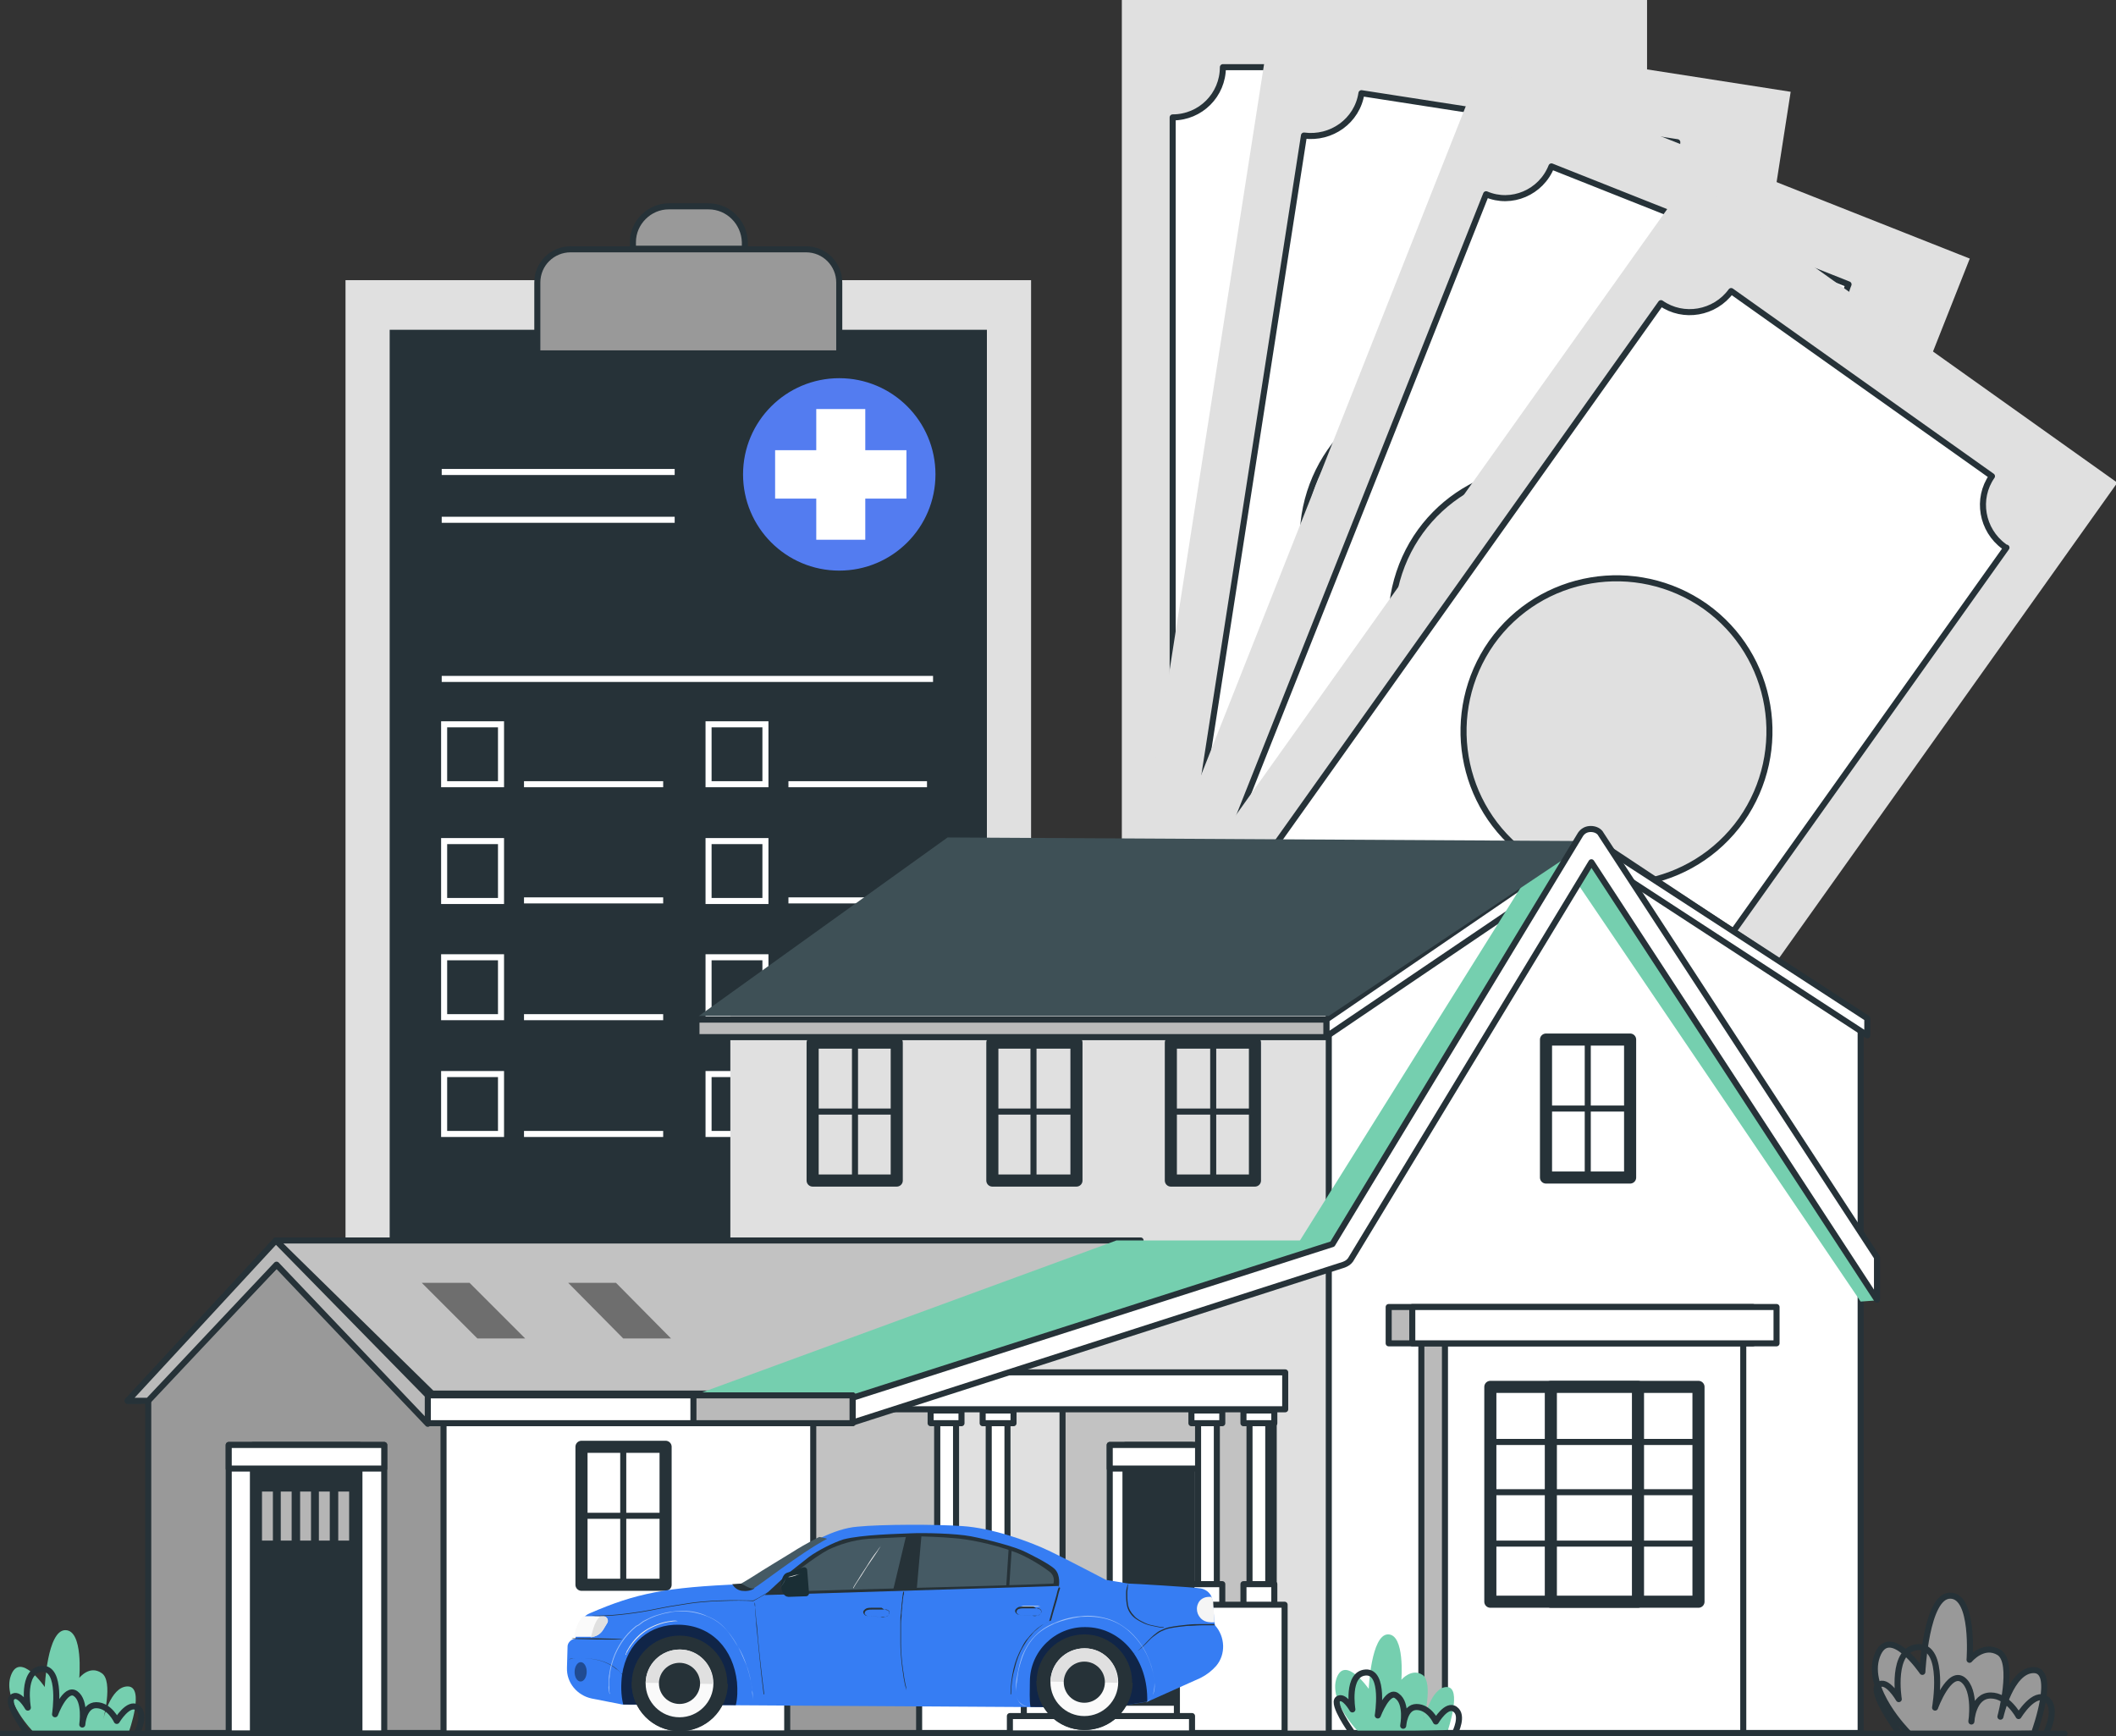 <?xml version="1.0" encoding="utf-8"?>
<!-- Generator: Adobe Illustrator 25.0.1, SVG Export Plug-In . SVG Version: 6.00 Build 0)  -->
<svg version="1.1" id="Layer_1" xmlns="http://www.w3.org/2000/svg" xmlns:xlink="http://www.w3.org/1999/xlink" x="0px" y="0px"
	 viewBox="0 0 349.7 286.9" style="enable-background:new 0 0 349.7 286.9;" xml:space="preserve">
<rect x="0" y="0" width="349.7" height="286.9" fill="#333333" stroke="none"/>
<style type="text/css">
	.st0{display:none;}
	.st1{display:inline;}
	.st2{fill:#263238;stroke:#263238;stroke-linecap:round;stroke-linejoin:round;stroke-miterlimit:10;}
	.st3{fill:#537CF0;}
	.st4{fill:#FFFFFF;stroke:#263238;stroke-linecap:round;stroke-linejoin:round;stroke-miterlimit:10;}
	.st5{fill:none;stroke:#263238;stroke-linecap:round;stroke-linejoin:round;stroke-miterlimit:10;}
	.st6{fill:none;stroke:#263238;stroke-width:2;stroke-linecap:round;stroke-linejoin:round;stroke-miterlimit:10;}
	.st7{fill:#E0E0E0;}
	.st8{fill:#263238;}
	.st9{fill:#999999;stroke:#263238;stroke-linecap:round;stroke-linejoin:round;stroke-miterlimit:10;}
	.st10{fill:#FFFFFF;}
	.st11{fill:none;stroke:#FFFFFF;stroke-miterlimit:10;}
	.st12{fill:#C2C2C2;stroke:#263238;stroke-linecap:round;stroke-linejoin:round;stroke-miterlimit:10;}
	.st13{fill:#75CFAF;}
	.st14{fill:#3E5056;}
	.st15{fill:#BABABA;stroke:#263238;stroke-linecap:round;stroke-linejoin:round;stroke-miterlimit:10;}
	.st16{fill:#FFFFFF;stroke:#263238;stroke-width:2;stroke-linecap:round;stroke-linejoin:round;stroke-miterlimit:10;}
	.st17{fill:#6E6E6E;}
	.st18{fill:#B5B5B5;stroke:#263238;stroke-linecap:round;stroke-linejoin:round;stroke-miterlimit:10;}
	.st19{fill:#367DF3;}
	.st20{fill:#FAFAFA;}
	.st21{opacity:0.7;}
	.st22{opacity:0.4;}
	.st23{opacity:0.5;}
	.st24{fill:none;stroke:#839198;stroke-miterlimit:10;}
	.st25{fill:#455A64;}
	.st26{fill:#1A2E35;stroke:#1A2E35;stroke-linecap:round;stroke-linejoin:round;stroke-miterlimit:10;}
	.st27{fill:#EBEBEB;}
	.st28{fill:#F5F5F5;}
</style>
<g id="Background_Simple" class="st0">
</g>
<g id="Car" class="st0">
	<g class="st1">
		<path class="st2" d="M103.6,262.5h-3.5c-1.1,0-2-0.9-2-2v-0.7c0-1.1,0.9-2,2-2h3.5c1.1,0,2,0.9,2,2v0.7
			C105.6,261.6,104.7,262.5,103.6,262.5z"/>
		<path class="st3" d="M123.6,246.5h30.2l15.4,11.4l26.4,4.6v13.9H77.3l-8.9-4v-5.2l36.9-7.7l15.8-12
			C121.8,246.8,122.7,246.5,123.6,246.5z"/>
		<path class="st4" d="M128.9,259.4h-24l15.8-12c0.7-0.6,1.7-0.9,2.7-0.9h22.5L128.9,259.4z"/>
		<g>
			<circle class="st4" cx="113.9" cy="277.5" r="8.9"/>
			<circle class="st2" cx="116.6" cy="277.5" r="8.9"/>
			<circle class="st4" cx="116.6" cy="277.5" r="4.6"/>
		</g>
		<path class="st2" d="M93.6,268.6c-0.5,0-0.9,0.1-1.4,0.1c-0.4-0.1-0.9-0.1-1.4-0.1c-4.9,0-8.9,4-8.9,8.9c0,4.9,4,8.9,8.9,8.9
			c0.5,0,0.9-0.1,1.4-0.1c0.4,0.1,0.9,0.1,1.4,0.1c4.9,0,8.9-4,8.9-8.9C102.4,272.6,98.5,268.6,93.6,268.6z"/>
		<path class="st2" d="M161.5,268.6c-0.5,0-0.9,0.1-1.4,0.1c-0.4-0.1-0.9-0.1-1.4-0.1c-4.9,0-8.9,4-8.9,8.9c0,4.9,4,8.9,8.9,8.9
			c0.5,0,0.9-0.1,1.4-0.1c0.4,0.1,0.9,0.1,1.4,0.1c4.9,0,8.9-4,8.9-8.9C170.4,272.6,166.4,268.6,161.5,268.6z"/>
		<g>
			<circle class="st4" cx="180.2" cy="277.5" r="8.9"/>
			
				<ellipse transform="matrix(0.16 -0.987 0.987 0.16 -120.281 413.677)" class="st2" cx="183" cy="277.5" rx="8.9" ry="8.9"/>
			<circle class="st4" cx="183" cy="277.5" r="4.6"/>
		</g>
		<path class="st3" d="M192.8,257.9l-13.6-10c-1.2-0.8-2.5-1.3-4-1.3h-29.5l-16.9,12.9L92,267.1v5.2l8.9,4h6
			c-0.1-0.4-0.2-0.9-0.2-1.4v-0.3c0-3.7,3-6.6,6.6-6.6h6.7c3.7,0,6.6,3,6.6,6.6v0.3c0,0.5-0.1,0.9-0.2,4.7h46.6
			c-0.1-3.8-0.2-4.3-0.2-4.7v-0.3c0-3.7,3-6.6,6.6-6.6h6.7c3.7,0,6.6,3,6.6,6.6v0.3c0,0.5-0.1,0.9-0.2,1.4h9.8V266
			c0-2.2-1.2-4.2-3.2-5.1L192.8,257.9z"/>
		<polygon class="st4" points="160.2,248.6 146.5,248.6 132.4,259.4 160.2,259.4 		"/>
		<path class="st4" d="M162.5,248.6h11.2c1.5,0,2.9,0.5,4.1,1.3l12.3,9.4h-27.5L162.5,248.6L162.5,248.6z"/>
		<rect x="68.4" y="267.1" class="st4" width="23.7" height="5.2"/>
		<rect x="196.8" y="273.2" class="st2" width="7.7" height="4.3"/>
		<rect x="67.5" y="272.3" class="st2" width="32.9" height="5.2"/>
		<path class="st2" d="M138.6,262.5h-3.5c-1.1,0-2-0.9-2-2v-0.7c0-1.1,0.9-2,2-2h3.5c1.1,0,2,0.9,2,2v0.7
			C140.6,261.6,139.7,262.5,138.6,262.5z"/>
		<rect x="85.3" y="267.4" class="st4" width="5.6" height="4.3"/>
		<rect x="69.3" y="267.4" class="st4" width="5.6" height="4.3"/>
		<line class="st5" x1="74.8" y1="269" x2="85" y2="269"/>
		<line class="st5" x1="74.8" y1="270.6" x2="85" y2="270.6"/>
		<line class="st6" x1="130.3" y1="274.5" x2="170.7" y2="274.5"/>
		<path class="st5" d="M161.2,247.6v29.8h-31.5v-3.6c0-2.1-0.6-4.2-1.7-5.9l-1-1.5l5.5-4.9"/>
		<path class="st5" d="M190.4,260.1v6.8h-12c-1.6,0-3.1,0.7-4.2,1.7l-0.7,0.7c-1.1,1.1-1.7,2.7-1.7,4.2v3.6h-9"/>
		<rect x="156.5" y="262.7" class="st2" width="3.7" height="2.2"/>
		<rect x="185.5" y="262.7" class="st2" width="3.7" height="2.2"/>
	</g>
</g>
<g>
	<g id="Binder">
		<g>
			<rect x="57.1" y="46.3" class="st7" width="113.3" height="167.3"/>
			<rect x="64.4" y="54.5" class="st8" width="98.7" height="151.3"/>
			<g>
				<path class="st9" d="M138.7,58.4H88.8V46.7c0-3.1,2.5-5.5,5.5-5.5h38.9c3.1,0,5.5,2.5,5.5,5.5L138.7,58.4L138.7,58.4z"/>
				<path class="st9" d="M117.1,34.1h-6.6c-3.2,0-5.9,2.7-5.9,5.9v1.1h18.5V40C123,36.8,120.4,34.1,117.1,34.1z"/>
			</g>
			<ellipse class="st3" cx="138.7" cy="78.4" rx="15.9" ry="15.9"/>
			<polygon class="st10" points="149.8,74.4 143,74.4 143,67.6 134.9,67.6 134.9,74.4 128.1,74.4 128.1,82.4 134.9,82.4 134.9,89.2 
				143,89.2 143,82.4 149.8,82.4 			"/>
			<line class="st11" x1="73" y1="78" x2="111.5" y2="78"/>
			<line class="st11" x1="73" y1="85.9" x2="111.5" y2="85.9"/>
			<line class="st11" x1="73" y1="112.2" x2="154.2" y2="112.2"/>
			<g>
				<rect x="73.4" y="119.7" class="st11" width="9.4" height="9.9"/>
				<rect x="117.1" y="119.7" class="st11" width="9.4" height="9.9"/>
				<line class="st11" x1="86.6" y1="129.6" x2="109.6" y2="129.6"/>
				<line class="st11" x1="130.3" y1="129.6" x2="153.2" y2="129.6"/>
			</g>
			<g>
				<rect x="73.4" y="139" class="st11" width="9.4" height="9.9"/>
				<rect x="117.1" y="139" class="st11" width="9.4" height="9.9"/>
				<line class="st11" x1="86.6" y1="148.8" x2="109.6" y2="148.8"/>
				<line class="st11" x1="130.3" y1="148.8" x2="153.2" y2="148.8"/>
			</g>
			<g>
				<rect x="73.4" y="158.2" class="st11" width="9.4" height="9.9"/>
				<rect x="117.1" y="158.2" class="st11" width="9.4" height="9.9"/>
				<line class="st11" x1="86.6" y1="168.1" x2="109.6" y2="168.1"/>
				<line class="st5" x1="130.3" y1="168.1" x2="153.2" y2="168.1"/>
			</g>
			<g>
				<rect x="73.4" y="177.5" class="st11" width="9.4" height="9.9"/>
				<rect x="117.1" y="177.5" class="st11" width="9.4" height="9.9"/>
				<line class="st11" x1="86.6" y1="187.4" x2="109.6" y2="187.4"/>
				<line class="st5" x1="130.3" y1="187.4" x2="153.2" y2="187.4"/>
			</g>
		</g>
	</g>
	<g id="Money">
		<g>
			<g>
				<rect x="185.4" class="st7" width="86.8" height="163"/>
				<path class="st4" d="M263.2,19.4c-4.6,0-8.3-3.7-8.3-8.3h-52.8c0,4.6-3.7,8.3-8.3,8.3v123.4c4.6,0,8.3,3.7,8.3,8.3
					c0,0.2,0,0.3,0,0.6H255c0-0.2,0-0.3,0-0.6c0-4.6,3.7-8.3,8.3-8.3c0.2,0,0.3,0,0.6,0V19.4C263.7,19.4,263.4,19.4,263.2,19.4z
					 M228.8,106.8c-13.9,0-25.3-11.3-25.3-25.3c0-13.9,11.3-25.3,25.3-25.3c13.9,0,25.3,11.3,25.3,25.3
					C254.1,95.4,242.7,106.8,228.8,106.8z"/>
			</g>
			<g>
				
					<rect x="159.1" y="45.7" transform="matrix(0.154 -0.988 0.988 0.154 115.521 313.014)" class="st7" width="163" height="86.7"/>
				<path class="st4" d="M284.2,33c-4.6-0.7-7.6-5-7-9.5l-52.2-8.1c-0.7,4.6-5,7.6-9.5,7l-19,122c4.6,0.7,7.6,5,7,9.5
					c0,0.2-0.1,0.3-0.1,0.6l52.2,8.1c0-0.2,0-0.3,0.1-0.6c0.7-4.6,5-7.6,9.5-7c0.2,0,0.3,0.1,0.6,0.1l19.1-122
					C284.6,33,284.4,33,284.2,33z M236.7,114c-13.8-2.2-23.2-15.1-21.1-28.9c2.2-13.8,15.1-23.2,28.9-21.1
					c13.8,2.2,23.2,15.1,21.1,28.9C263.4,106.7,250.5,116.1,236.7,114z"/>
			</g>
			<g>
				
					<rect x="173.8" y="59.4" transform="matrix(0.368 -0.93 0.93 0.368 65.719 302.194)" class="st7" width="163" height="86.7"/>
				<path class="st4" d="M310.1,57.8c-4.3-1.7-6.4-6.6-4.6-10.8l-49.1-19.5c-1.7,4.3-6.6,6.4-10.8,4.6L200,146.9
					c4.3,1.7,6.4,6.6,4.6,10.8c-0.1,0.2-0.2,0.3-0.2,0.5l49.1,19.5c0.1-0.2,0.1-0.3,0.2-0.5c1.7-4.3,6.6-6.4,10.8-4.6
					c0.2,0.1,0.3,0.2,0.5,0.2l45.5-114.8C310.5,57.9,310.2,57.9,310.1,57.8z M245.9,126.3c-13-5.1-19.3-19.8-14.2-32.9
					c5.1-13,19.8-19.3,32.9-14.2c13,5.1,19.3,19.8,14.2,32.9C273.5,125,258.8,131.4,245.9,126.3z"/>
			</g>
			<g>
				
					<rect x="185.6" y="77.6" transform="matrix(0.58 -0.815 0.815 0.58 13.747 268.529)" class="st7" width="163" height="86.8"/>
				<path class="st4" d="M331.2,90.3c-3.7-2.7-4.6-7.9-2-11.6l-43.1-30.6c-2.7,3.7-7.9,4.6-11.6,2l-71.6,100.6
					c3.7,2.7,4.6,7.9,2,11.6c-0.1,0.2-0.2,0.3-0.3,0.4l43.1,30.6c0.1-0.2,0.2-0.3,0.3-0.5c2.7-3.7,7.9-4.6,11.6-2
					c0.2,0.1,0.3,0.2,0.4,0.3l71.6-100.6C331.5,90.5,331.3,90.4,331.2,90.3z M252.5,141.5c-11.4-8.1-14-23.9-6-35.3
					c8.1-11.4,23.9-14,35.3-6c11.4,8.1,14,23.9,6,35.3C279.7,146.9,263.9,149.6,252.5,141.5z"/>
			</g>
		</g>
		<g>
			<g>
				<path class="st5" d="M158.3,110.3"/>
				<path class="st5" d="M152.5,110.3"/>
				<path class="st5" d="M157.9,121.7"/>
				<path class="st5" d="M152.1,121.7"/>
			</g>
		</g>
	</g>
	<g id="House">
		<g>
			<polygon class="st9" points="75.6,286.4 24.5,286.4 24.5,231 48.5,206.1 75.6,231 			"/>
			<polygon class="st7" points="243.1,286.4 120.7,286.4 120.7,167.9 191.4,138.4 243.1,167.9 			"/>
			<rect x="73.3" y="220.5" class="st4" width="63.7" height="66"/>
			<rect x="175.6" y="231" class="st12" width="34.9" height="55.5"/>
			<rect x="183.4" y="238.8" class="st4" width="16" height="47.7"/>
			<rect x="186" y="238.8" class="st2" width="11" height="47.7"/>
			<rect x="166.9" y="281.4" class="st4" width="30.1" height="3.1"/>
			<rect x="183.4" y="238.8" class="st4" width="16" height="3.9"/>
			<rect x="37.8" y="238.8" class="st4" width="25.7" height="47.7"/>
			<rect x="41.8" y="238.8" class="st2" width="17.6" height="47.7"/>
			<rect x="37.8" y="238.8" class="st4" width="25.7" height="3.9"/>
			<rect x="134.4" y="229.8" class="st12" width="20.5" height="37"/>
			<polygon class="st4" points="307.5,286.4 219.6,286.4 219.6,167.9 263,138.4 307.5,167.9 			"/>
			<polygon class="st4" points="308.6,168.3 262.9,138.6 219.2,168.5 219.2,171.3 263.2,141.5 308.6,171.1 			"/>
			<polygon class="st13" points="251.8,145.9 214.4,205.7 219.6,206.3 258.4,142.6 307.5,215.1 310.2,214.9 261.2,139.6 			"/>
			<polygon class="st14" points="219.6,167.9 115.5,167.9 156.6,138.4 262.9,139 			"/>
			<rect x="234.9" y="219" class="st15" width="49.3" height="67.4"/>
			<rect x="238.8" y="219" class="st4" width="49.3" height="67.4"/>
			<rect x="246.3" y="229.2" class="st16" width="34.4" height="35.5"/>
			<rect x="256.3" y="229.2" class="st16" width="14.4" height="35.5"/>
			<rect x="229.5" y="216" class="st15" width="60.2" height="6"/>
			<rect x="233.4" y="216" class="st4" width="60.2" height="6"/>
			<g>
				<rect x="198" y="229.8" class="st4" width="3.1" height="32.5"/>
				<rect x="206.5" y="229.8" class="st4" width="3.1" height="32.5"/>
				<rect x="196.9" y="261.8" class="st4" width="5.1" height="3.7"/>
				<rect x="205.5" y="261.8" class="st4" width="5.1" height="3.7"/>
				<rect x="196.9" y="233.1" class="st4" width="5.1" height="2.1"/>
				<rect x="205.5" y="233.1" class="st4" width="5.1" height="2.1"/>
				<rect x="194.5" y="265.2" class="st4" width="17.8" height="21.2"/>
			</g>
			<g>
				<rect x="154.9" y="229.8" class="st4" width="3.1" height="32.5"/>
				<rect x="163.4" y="229.8" class="st4" width="3.1" height="32.5"/>
				<rect x="153.8" y="261.8" class="st4" width="5.1" height="3.7"/>
				<rect x="162.4" y="261.8" class="st4" width="5.1" height="3.7"/>
				<rect x="153.8" y="233.1" class="st4" width="5.1" height="2.1"/>
				<rect x="162.4" y="233.1" class="st4" width="5.1" height="2.1"/>
				<rect x="151.4" y="265.2" class="st4" width="17.8" height="21.2"/>
				<rect x="130.1" y="265.2" class="st9" width="21.8" height="21.2"/>
			</g>
			<polygon class="st4" points="212.4,232.9 144.9,232.9 156.4,226.8 212.4,226.8 			"/>
			<line class="st5" x1="246.6" y1="238.3" x2="280.3" y2="238.3"/>
			<line class="st5" x1="246.6" y1="246.6" x2="280.3" y2="246.6"/>
			<line class="st5" x1="246.6" y1="255.1" x2="280.3" y2="255.1"/>
			<polygon class="st2" points="45.6,205 21.1,231.5 23.2,231.5 47.2,206.1 			"/>
			<polygon class="st12" points="71.4,230.3 138.3,230.3 188.5,205 45.6,205 			"/>
			<polygon class="st13" points="223.4,205 184.5,205 115.5,230.3 150.1,230.3 			"/>
			<g>
				<path class="st4" d="M310.2,207.8l-45.6-69.9c-0.3-0.6-1-0.9-1.7-0.9s-1.3,0.3-1.7,0.9l-41,67.7L140.9,231v4.1l81.2-26.1
					c0.5-0.2,0.8-0.4,1.1-0.8l39.8-65.7l47.2,72.3L310.2,207.8L310.2,207.8z"/>
			</g>
			<g>
				<rect x="193.5" y="172.3" class="st6" width="13.9" height="22.8"/>
				<line class="st5" x1="200.5" y1="172.8" x2="200.5" y2="194.5"/>
				<line class="st5" x1="207" y1="183.7" x2="193.8" y2="183.7"/>
			</g>
			<g>
				<rect x="96.1" y="239.1" class="st6" width="13.9" height="22.8"/>
				<line class="st5" x1="103" y1="239.7" x2="103" y2="261.3"/>
				<line class="st5" x1="109.7" y1="250.5" x2="96.5" y2="250.5"/>
			</g>
			<g>
				<rect x="255.5" y="171.8" class="st6" width="13.9" height="22.8"/>
				<line class="st5" x1="262.4" y1="172.4" x2="262.4" y2="194.1"/>
				<line class="st5" x1="269.1" y1="183.2" x2="255.9" y2="183.2"/>
			</g>
			<g>
				<rect x="164" y="172.3" class="st6" width="13.9" height="22.8"/>
				<line class="st5" x1="170.8" y1="172.8" x2="170.8" y2="194.5"/>
				<line class="st5" x1="177.5" y1="183.7" x2="164.2" y2="183.7"/>
			</g>
			<g>
				<rect x="134.3" y="172.3" class="st6" width="13.9" height="22.8"/>
				<line class="st5" x1="141.3" y1="172.8" x2="141.3" y2="194.5"/>
				<line class="st5" x1="147.9" y1="183.7" x2="134.7" y2="183.7"/>
			</g>
			<polygon class="st17" points="86.8,221.2 78.9,221.2 69.7,212 77.6,212 			"/>
			<polygon class="st17" points="110.9,221.2 103,221.2 93.9,212 101.8,212 			"/>
			<g>
				<rect x="42.8" y="246" class="st18" width="2.8" height="9.1"/>
				<rect x="45.9" y="246" class="st18" width="2.8" height="9.1"/>
				<rect x="49.1" y="246" class="st18" width="2.8" height="9.1"/>
				<rect x="52.2" y="246" class="st18" width="2.8" height="9.1"/>
				<rect x="55.4" y="246" class="st18" width="2.8" height="9.1"/>
			</g>
			<rect x="70.7" y="230.6" class="st4" width="70.2" height="4.6"/>
			<rect x="114.6" y="230.6" class="st15" width="26.3" height="4.6"/>
			<polygon class="st15" points="70.7,230.6 45.6,205 21.1,231.5 24.5,231.5 45.7,209 70.7,235.3 			"/>
			<rect x="166.9" y="283.6" class="st4" width="30.1" height="2.9"/>
			<rect x="115.1" y="168.5" class="st15" width="104.1" height="2.9"/>
		</g>
	</g>
	<g id="Plants">
		<g>
			<path class="st9" d="M315.3,286.3c0,0-7.1-7.1-5.1-12.6c2-5.5,7.5,2.6,7.5,2.6s0.6-12.6,4.6-12.6s3.2,10.6,3.2,10.6
				s2.3-2.8,4.9-1.2c2.6,1.7,0.2,10.6,0.2,10.6s1.7-7.7,5.5-7.7s0.2,10,0.2,10"/>
			<path class="st5" d="M313.6,286c0,0-4.6-6.3-3.2-7.5s3.4,2.3,3.4,2.3s-1.4-8.3,3.2-8.6c4.6-0.2,2.8,10,2.8,10s2.3-6.3,4.6-4.6
				c2.2,1.7,1.4,6.9,1.4,6.9s0.2-4.3,3.2-4.3c2.8,0,4.6,3.4,4.6,3.4s2.6-4.3,4.6-2.8s0,5.5,0,5.5"/>
		</g>
		<g>
			<path class="st13" d="M224.6,286.3c0,0-5.1-5.1-3.7-9c1.4-3.8,5.3,1.8,5.3,1.8s0.4-9,3.2-9c2.8,0,2.2,7.5,2.2,7.5s1.7-2,3.5-0.8
				c1.8,1.2,0.2,7.5,0.2,7.5s1.2-5.5,3.8-5.5c2.6,0,0.2,7.1,0.2,7.1"/>
			<path class="st5" d="M223.3,286.1c0,0-3.2-4.5-2.2-5.3c1-0.8,2.4,1.7,2.4,1.7s-1-5.9,2.2-6.1c3.2-0.2,2,7.1,2,7.1
				s1.7-4.5,3.2-3.2c1.7,1.2,1,4.9,1,4.9s0.2-3.1,2.2-3.1c2.1,0,3.2,2.4,3.2,2.4s1.8-3.1,3.2-2c1.4,1,0,3.8,0,3.8"/>
		</g>
		<g>
			<path class="st13" d="M5.6,286.3c0,0-5.3-5.3-3.8-9.4s5.6,1.9,5.6,1.9s0.4-9.4,3.4-9.4c3,0,2.3,7.9,2.3,7.9s1.7-2.2,3.7-0.8
				c2,1.3,0.2,7.9,0.2,7.9s1.2-5.7,4.1-5.7s0.2,7.5,0.2,7.5"/>
			<path class="st5" d="M4.3,286.1c0,0-3.4-4.6-2.3-5.6s2.6,1.7,2.6,1.7s-1.1-6.1,2.3-6.4s2.2,7.5,2.2,7.5s1.7-4.6,3.4-3.4
				c1.7,1.2,1.1,5.1,1.1,5.1s0.2-3.2,2.3-3.2c2.2,0,3.4,2.6,3.4,2.6s1.9-3.2,3.4-2.2c1.5,1.1,0,4.1,0,4.1"/>
		</g>
	</g>
	<g id="Floor">
		<line class="st5" x1="0" y1="286.5" x2="341.2" y2="286.5"/>
	</g>
	<g>
		<g>
			<g>
				<g>
					<g>
						<path class="st19" d="M200.8,268.6L200.8,268.6c1.7,1.9,1.8,4.8,0.2,6.7c-0.7,0.8-1.6,1.5-2.6,2l-8.7,3.9l-6.2,1l-80.6-0.5
							l-5.1-1c-2.4-0.5-4.2-2.6-4.1-5.1l0.1-3.5c0-0.5,0.4-1,0.9-1.2l0.4-0.1c0,0,0.3-3.4,2.4-4.2c7.6-3.3,12.6-4.3,25.2-4.8
							l10.7-6.4c0,0,4.3-2.8,8.3-3.1c4-0.4,13.1-0.4,17.3-0.1c4.9,0.3,11.1,2.5,14.6,4.2c2.7,1.3,9.2,4.7,9.2,4.7l3.7,0.6
							c0.6,0,10.8,0.6,11.9,0.8c0.7,0.1,1.6,0.6,1.9,1.6C200.5,265,200.7,268.5,200.8,268.6"/>
					</g>
				</g>
				<g>
					<g>
						<path class="st8" d="M169.5,256.5c-1.7-0.9-6.4-2.1-9-2.6c-2.6-0.5-7.9-0.6-10-0.5c-2.1,0.1-8,0.2-11.1,1
							c-1.6,0.5-4.2,1.8-5.7,2.9c-0.5,0.4-2.8,2.2-3.3,2.6l-4,3.7l48.6-1.5c0,0,0.3-1.7-0.6-2.7
							C173.5,258.4,169.5,256.5,169.5,256.5z"/>
					</g>
				</g>
				<g>
					<g>
						<g>
							<g>
								<g>
									<path class="st20" d="M97.4,270.5l-2.5,0c0.1-0.7,0.4-2.4,1.5-3.4l3.3,0c0.6,0,1,0.7,0.6,1.2l-0.6,1
										C99.2,270.1,98.4,270.6,97.4,270.5z"/>
								</g>
							</g>
						</g>
					</g>
					<g>
						<g>
							<g>
								<g>
									<path class="st7" d="M97.7,270.4c0.3-1.1,0.6-2.5,1.5-3.3l0.5,0c0.6,0,1,0.7,0.6,1.2l-0.6,1c-0.4,0.7-1.2,1.2-2.1,1.3
										C97.7,270.5,97.7,270.4,97.7,270.4z"/>
								</g>
							</g>
						</g>
					</g>
				</g>
				<g>
					<g class="st21">
						<g>
							<g>
								<g>
									<path d="M121.6,281.8c0.3-1.2,0.3-2.5,0.2-3.8c-0.6-5.5-4.2-9.4-9.6-9.5c-4.7-0.1-8.6,2.9-9.4,8.3
										c-0.2,1.6-0.2,3.3,0.2,4.9L121.6,281.8z"/>
								</g>
							</g>
						</g>
					</g>
					<g class="st21">
						<g>
							<g>
								<g>
									<path d="M189.6,281.2c0-0.2,0-0.4,0-0.6c-0.1-6.9-4.7-11.7-10.2-11.7c-5-0.1-9.2,4-9.2,9c0,1.5-0.1,3,0.1,4.2l13.2,0.1
										L189.6,281.2z"/>
								</g>
							</g>
						</g>
					</g>
				</g>
				<g>
					<g>
						<g>
							<g>
								<g>
									<circle class="st8" cx="179.2" cy="278" r="7.9"/>
								</g>
							</g>
						</g>
					</g>
					<g>
						<g>
							<g>
								<g>
									<path class="st8" d="M171.3,277.8C171.3,277.8,171.3,277.8,171.3,277.8c-0.1,4.4,3.4,8,7.8,8.1c4.4,0.1,8-3.4,8.1-7.8
										c0,0,0,0,0,0L171.3,277.8z"/>
								</g>
							</g>
						</g>
					</g>
					<g>
						<g>
							<g>
								<g>
									<circle class="st20" cx="179.2" cy="278" r="5.6"/>
								</g>
							</g>
						</g>
					</g>
					<g>
						<g>
							<g>
								<g>
									<path class="st7" d="M179.3,272.4c-3.1,0-5.6,2.4-5.7,5.5l11.1,0.2C184.8,275,182.4,272.4,179.3,272.4z"/>
								</g>
							</g>
						</g>
					</g>
					<g>
						<g>
							<g>
								<g>
									<circle class="st8" cx="179.2" cy="278" r="3.4"/>
								</g>
							</g>
						</g>
					</g>
				</g>
				<g>
					<g>
						<g>
							<g>
								<g>
									<circle class="st8" cx="112.3" cy="278.2" r="7.9"/>
								</g>
							</g>
						</g>
					</g>
					<g>
						<g>
							<g>
								<g>
									<path class="st8" d="M104.4,278C104.4,278,104.4,278,104.4,278c-0.1,4.4,3.4,8,7.8,8.1c4.4,0.1,8-3.4,8.1-7.8c0,0,0,0,0,0
										L104.4,278z"/>
								</g>
							</g>
						</g>
					</g>
					<g>
						<g>
							<g>
								<g>
									<circle class="st20" cx="112.3" cy="278.2" r="5.6"/>
								</g>
							</g>
						</g>
					</g>
					<g>
						<g>
							<g>
								<g>
									<path class="st7" d="M112.4,272.6c-3.1,0-5.6,2.4-5.7,5.5l11.1,0.2C117.9,275.2,115.5,272.6,112.4,272.6z"/>
								</g>
							</g>
						</g>
					</g>
					<g>
						<g>
							<g>
								<g>
									<circle class="st8" cx="112.3" cy="278.2" r="3.4"/>
								</g>
							</g>
						</g>
					</g>
				</g>
				<g class="st22">
					<g>
						<g>
							<g>
								
									<ellipse transform="matrix(1.390005e-02 -1 1 1.390005e-02 -181.672 368.45)" cx="96" cy="276.3" rx="1.6" ry="1"/>
							</g>
						</g>
					</g>
				</g>
				<g>
					<g>
						<g>
							<g>
								<g>
									<path class="st8" d="M200.8,268.6c0,0-0.1,0-0.2,0c-0.1,0-0.3,0-0.4,0c-0.4,0-0.9,0-1.6,0c-0.7,0-1.5,0.1-2.4,0.1
										c-0.9,0.1-1.9,0.2-2.9,0.4c-0.5,0.1-1,0.3-1.4,0.5c-0.4,0.2-0.8,0.5-1.2,0.8c-0.7,0.5-1.2,1.2-1.7,1.6
										c-0.5,0.5-0.9,0.8-1.2,1c-0.2,0.1-0.3,0.2-0.4,0.2c-0.1,0-0.1,0.1-0.1,0.1c0,0,0.2-0.1,0.5-0.3c0.3-0.2,0.7-0.6,1.2-1.1
										c0.5-0.5,1-1.1,1.7-1.7c0.4-0.3,0.7-0.6,1.2-0.8c0.4-0.2,0.9-0.4,1.4-0.5c1-0.2,2-0.3,2.9-0.4c0.9-0.1,1.7-0.1,2.4-0.1
										c0.7,0,1.2,0,1.6,0c0.2,0,0.3,0,0.4,0C200.7,268.5,200.8,268.6,200.8,268.6z"/>
								</g>
							</g>
						</g>
					</g>
				</g>
				<g class="st23">
					<g>
						<g>
							<g>
								<g>
									<path class="st10" d="M189.4,281.4C189.4,281.4,189.4,281.3,189.4,281.4c0.2-0.1,0.3-0.2,0.4-0.3c0.2-0.2,0.5-0.5,0.7-1
										c0.2-0.5,0.3-1.2,0.3-2c-0.1-0.8-0.2-1.7-0.5-2.6c-0.3-1-0.7-2-1.3-3c-0.6-1-1.4-2-2.4-2.9c-1-0.9-2.2-1.6-3.6-2
										c-1.4-0.4-2.9-0.5-4.4-0.4c-1.5,0.2-3,0.6-4.3,1.1c-1.3,0.6-2.5,1.3-3.4,2.3c-0.9,1-1.5,2.1-1.9,3.2
										c-0.4,1.1-0.7,2.2-0.8,3.1c-0.1,0.5-0.1,1-0.2,1.4c0,0.4-0.1,0.9-0.1,1.3c0,0.8,0.3,1.5,0.7,1.8c0.4,0.4,0.8,0.5,1.1,0.6
										c0.3,0,0.4,0,0.4,0c0,0,0,0-0.1,0s-0.2,0-0.3,0c-0.3,0-0.7-0.1-1.1-0.5c-0.4-0.4-0.7-1.1-0.7-1.9c0-0.4,0-0.8,0-1.3
										c0-0.4,0.1-0.9,0.2-1.4c0.2-1,0.4-2.1,0.8-3.2c0.2-0.5,0.5-1.1,0.8-1.6c0.3-0.5,0.7-1.1,1.2-1.6c0.9-1,2.1-1.8,3.4-2.3
										c1.3-0.6,2.8-1,4.3-1.1c1.5-0.2,3,0,4.4,0.4c1.4,0.4,2.6,1.2,3.6,2c1,0.9,1.8,1.9,2.4,2.9c0.6,1,1,2.1,1.3,3
										c0.3,1,0.4,1.9,0.5,2.7c0.1,0.8,0,1.5-0.3,2c-0.2,0.5-0.5,0.8-0.8,1C189.5,281.3,189.4,281.4,189.4,281.4z"/>
								</g>
							</g>
						</g>
					</g>
				</g>
				<g>
					<g>
						<g>
							<g>
								<g>
									<path class="st24" d="M174,279.7"/>
								</g>
							</g>
						</g>
					</g>
				</g>
				<g>
					<g>
						<g>
							<g>
								<g>
									<path class="st8" d="M102.9,276.8c0,0-0.1-0.1-0.3-0.3c-0.2-0.2-0.4-0.5-0.8-0.7c-0.7-0.6-1.8-1.2-3.2-1.5
										c-1.4-0.3-2.6-0.3-3.5-0.2c-0.5,0-0.8,0-1.1,0.1c-0.3,0-0.4,0-0.4,0c0,0,0,0,0.1,0c0.1,0,0.2,0,0.3,0
										c0.3,0,0.6-0.1,1.1-0.1c0.9-0.1,2.2-0.1,3.6,0.2c1.4,0.3,2.5,0.9,3.2,1.5c0.4,0.3,0.6,0.6,0.8,0.8
										C102.8,276.5,102.8,276.6,102.9,276.8C102.9,276.7,102.9,276.8,102.9,276.8z"/>
								</g>
							</g>
						</g>
					</g>
				</g>
				<g>
					<g>
						<g>
							<g>
								<g>
									
										<ellipse transform="matrix(1.429997e-02 -1 1 1.429997e-02 -173.544 365.575)" class="st8" cx="98.6" cy="270.8" rx="0.1" ry="4.2"/>
								</g>
							</g>
						</g>
					</g>
				</g>
				<g class="st23">
					<g>
						<g>
							<g>
								<g>
									<path class="st10" d="M124.4,281c0,0,0,0,0-0.1c0-0.1,0-0.2,0-0.3c0-0.1,0-0.3,0-0.5c0-0.2,0-0.4-0.1-0.7
										c-0.1-1.1-0.3-2.6-1-4.4c-0.3-0.9-0.7-1.9-1.3-2.8s-1.2-2-2-2.9c-0.8-0.9-1.9-1.7-3.2-2.2c-1.3-0.5-2.7-0.8-4.1-0.8
										c-0.7,0-1.4,0-2.1,0.2c-0.7,0.1-1.4,0.3-2,0.5c-0.6,0.2-1.3,0.5-1.8,0.8l-0.2,0.1l-0.2,0.1c-0.1,0.1-0.3,0.2-0.4,0.3
										c-0.1,0.1-0.3,0.2-0.4,0.3l-0.2,0.1l-0.2,0.1c-1,0.8-1.8,1.7-2.4,2.6c-0.6,0.9-1.1,1.9-1.4,2.8c-0.3,0.9-0.5,1.7-0.6,2.5
										c0,0.4-0.1,0.7-0.1,1c0,0.3,0,0.6,0,0.9c0,0.3,0,0.5,0,0.7c0,0.2,0,0.4,0.1,0.5c0,0.1,0,0.2,0,0.3c0,0.1,0,0.1,0,0.1
										s0,0,0-0.1c0-0.1,0-0.2-0.1-0.3c0-0.1-0.1-0.3-0.1-0.5c0-0.2-0.1-0.4,0-0.7c0-0.3,0-0.6,0-0.9c0-0.3,0-0.7,0.1-1.1
										c0.1-0.8,0.3-1.6,0.6-2.5c0.3-0.9,0.8-1.9,1.4-2.8c0.6-0.9,1.4-1.8,2.4-2.6l0.2-0.1l0.2-0.1c0.1-0.1,0.3-0.2,0.4-0.3
										c0.1-0.1,0.3-0.2,0.4-0.3l0.2-0.1l0.2-0.1c0.6-0.3,1.2-0.6,1.9-0.8c0.7-0.2,1.3-0.4,2-0.5c0.7-0.1,1.4-0.2,2.2-0.2
										c1.5,0,2.9,0.3,4.1,0.9c1.3,0.5,2.4,1.3,3.2,2.3c0.8,0.9,1.5,2,2,3c0.5,1,0.9,2,1.3,2.9c0.6,1.8,0.9,3.3,0.9,4.4
										C124.4,280.4,124.4,281,124.4,281z"/>
								</g>
							</g>
						</g>
					</g>
				</g>
				<g>
					<g>
						<g>
							<g>
								<g>
									<path class="st8" d="M186.4,261.7c0,0,0,0,0,0.1c0,0.1,0,0.2,0,0.3c0,0.3-0.1,0.7-0.1,1.2c0,0.5,0,1.1,0.1,1.8
										c0.1,0.7,0.5,1.4,1,1.9c0.5,0.6,1.2,0.9,1.8,1.2c0.6,0.3,1.2,0.4,1.7,0.5c0.5,0.1,0.9,0.2,1.2,0.2c0.1,0,0.2,0,0.3,0.1
										c0.1,0,0.1,0,0.1,0c0,0,0,0-0.1,0c-0.1,0-0.2,0-0.3,0c-0.3,0-0.7-0.1-1.2-0.2c-0.5-0.1-1.1-0.2-1.8-0.5
										c-0.6-0.3-1.3-0.6-1.9-1.2c-0.6-0.6-0.9-1.3-1-2c-0.1-0.7-0.1-1.3-0.1-1.8c0-0.5,0.1-0.9,0.2-1.2c0-0.1,0-0.3,0.1-0.3
										C186.4,261.7,186.4,261.7,186.4,261.7z"/>
								</g>
							</g>
						</g>
					</g>
				</g>
				<g>
					<g>
						<g>
							<g>
								<g>
									<path class="st8" d="M146.1,266C146.1,266,146.1,266,146.1,266c0.2,0,0.3,0,0.4,0c0.1,0,0.3,0.1,0.4,0.2
										c0.1,0.1,0.2,0.4,0,0.6c-0.1,0.2-0.3,0.4-0.6,0.4c-0.3,0.1-0.5,0.1-0.8,0c-0.6,0-1.2-0.1-1.9-0.1c-0.2,0-0.3,0-0.5-0.1
										c-0.2-0.1-0.3-0.2-0.4-0.4c-0.1-0.2,0-0.4,0.1-0.5c0.1-0.1,0.2-0.2,0.4-0.3c0.3-0.1,0.6-0.1,0.8-0.1c0.3,0,0.5,0,0.7,0
										c0.4,0,0.8,0,1,0C146.1,266,146.2,266,146.1,266C146.2,266,146.2,266,146.1,266c-0.1,0-0.2,0-0.3,0c-0.2,0-0.6,0-1,0
										c-0.2,0-0.5,0-0.7,0c-0.3,0-0.5,0-0.8,0.1c-0.1,0-0.2,0.1-0.3,0.2c-0.1,0.1-0.1,0.3-0.1,0.4c0,0.1,0.2,0.2,0.3,0.3
										c0.1,0.1,0.3,0.1,0.5,0.1c0.7,0,1.3,0.1,1.9,0.1c0.3,0,0.6,0,0.8,0c0.2-0.1,0.4-0.2,0.5-0.4c0.1-0.2,0.1-0.4,0-0.5
										c-0.1-0.1-0.2-0.2-0.3-0.2C146.2,266,146.1,266,146.1,266z"/>
								</g>
							</g>
						</g>
					</g>
				</g>
				<g>
					<g>
						<g>
							<g>
								<g>
									<path class="st8" d="M171.2,265.8C171.2,265.8,171.2,265.8,171.2,265.8c0.2,0,0.3,0,0.4,0c0.1,0,0.3,0.1,0.4,0.2
										c0.1,0.1,0.2,0.4,0,0.6c-0.1,0.2-0.3,0.4-0.6,0.4c-0.3,0.1-0.5,0.1-0.8,0c-0.6,0-1.2-0.1-1.9-0.1c-0.2,0-0.3,0-0.5-0.1
										c-0.2-0.1-0.3-0.2-0.4-0.4c-0.1-0.2,0-0.4,0.1-0.5c0.1-0.1,0.2-0.2,0.4-0.3c0.3-0.1,0.6-0.1,0.8-0.1c0.3,0,0.5,0,0.7,0
										c0.4,0,0.8,0,1,0C171.2,265.8,171.3,265.8,171.2,265.8C171.3,265.8,171.3,265.8,171.2,265.8c-0.1,0-0.2,0-0.3,0
										c-0.2,0-0.6,0-1,0c-0.2,0-0.5,0-0.7,0c-0.3,0-0.5,0-0.8,0.1c-0.1,0-0.2,0.1-0.3,0.2c-0.1,0.1-0.1,0.3-0.1,0.4
										c0,0.1,0.2,0.2,0.3,0.3c0.1,0.1,0.3,0.1,0.5,0.1c0.7,0,1.3,0.1,1.9,0.1c0.3,0,0.6,0,0.8,0c0.2-0.1,0.4-0.2,0.5-0.4
										c0.1-0.2,0.1-0.4,0-0.5c-0.1-0.1-0.2-0.2-0.3-0.2C171.3,265.8,171.2,265.8,171.2,265.8z"/>
								</g>
							</g>
						</g>
					</g>
				</g>
				<g>
					<g>
						<g>
							<path class="st8" d="M175,262.1c0,0,0,0,0,0.1s0,0.2-0.1,0.3c-0.1,0.3-0.2,0.6-0.3,1.1c-0.3,1-0.7,2.5-1.2,4.3l0,0l0,0
								c-0.8,0.4-1.7,0.9-2.4,1.6c-0.4,0.4-0.8,0.8-1.1,1.2c-0.4,0.4-0.7,0.9-1,1.5c-0.6,1.1-1.1,2.3-1.4,3.6
								c-0.3,1.3-0.5,2.8-0.5,4.2v0h0c-5.3,0-11.3,0-17.8,0c-8.6,0-16.6,0-23,0h0l0,0c-0.6-4.7-0.9-8.6-1.2-11.3
								c-0.1-1.3-0.2-2.4-0.2-3.1c0-0.4,0-0.6-0.1-0.8c0-0.2,0-0.3,0-0.3s0,0.1,0,0.3s0,0.5,0.1,0.8c0.1,0.7,0.1,1.8,0.3,3.1
								c0.2,2.7,0.6,6.6,1.2,11.3l0,0c6.3,0,14.3,0,23,0c6.5,0,12.5,0,17.8,0l0,0c0-1.5,0.2-2.9,0.6-4.3c0.3-1.3,0.8-2.6,1.4-3.6
								c0.3-0.5,0.6-1,1-1.5c0.4-0.4,0.7-0.9,1.1-1.2c0.8-0.7,1.6-1.3,2.5-1.6l0,0c0.5-1.9,1-3.3,1.2-4.3c0.1-0.5,0.3-0.9,0.3-1.1
								C174.9,262.3,174.9,262.3,175,262.1C175,262.1,175,262.1,175,262.1z"/>
						</g>
					</g>
				</g>
				<g>
					<g>
						<g>
							<path class="st8" d="M149.4,263C149.4,263,149.4,263,149.4,263c0,0.1,0,0.1,0,0.2c0,0.1,0,0.3-0.1,0.5c0,0.2-0.1,0.5-0.1,0.8
								c0,0.3-0.1,0.7-0.1,1c0,0.4-0.1,0.8-0.1,1.3c0,0.5-0.1,0.9-0.1,1.5c0,1,0,2.2,0,3.3c0,1.2,0.1,2.3,0.2,3.3
								c0.1,0.5,0.1,1,0.2,1.4c0.1,0.5,0.1,0.9,0.2,1.3c0.1,0.4,0.1,0.7,0.2,1c0.1,0.3,0.1,0.6,0.1,0.8c0,0.2,0.1,0.4,0.1,0.5
								c0,0.1,0,0.1,0,0.1c0,0,0,0,0,0c0,0,0,0,0,0c0,0,0-0.1,0-0.1c0-0.1-0.1-0.3-0.1-0.5c0-0.2-0.1-0.5-0.2-0.8
								c-0.1-0.3-0.1-0.6-0.2-1c-0.1-0.4-0.1-0.8-0.2-1.3c-0.1-0.5-0.1-0.9-0.2-1.5c-0.1-1-0.2-2.2-0.2-3.3c0-1.2,0-2.3,0-3.4
								c0-0.5,0-1,0.1-1.5c0-0.5,0.1-0.9,0.1-1.3c0-0.4,0.1-0.7,0.1-1c0-0.3,0.1-0.6,0.1-0.8c0-0.2,0.1-0.4,0.1-0.5
								C149.4,263.1,149.4,263.1,149.4,263C149.4,263,149.4,263,149.4,263z"/>
						</g>
					</g>
				</g>
				<g>
					<g>
						<path class="st8" d="M124.7,262.5c-0.6,0.4-1.4,0.5-2.1,0.4c-0.7-0.1-1.2-0.5-1.6-1.1l1.6-0.1L124.7,262.5z"/>
					</g>
				</g>
				<g>
					<g>
						<path class="st25" d="M122.5,261.7c0,0,1.6,1,2,0.8c0.5-0.1,7.8-5.9,12.2-8.2c0,0-0.6-0.2-1.3-0.3c0,0-2.1,1-4.6,2.6
							c-2,1.2-3.9,2.4-4.9,3C123.9,260.9,122.5,261.7,122.5,261.7z"/>
					</g>
				</g>
				<g>
					<g>
						<g>
							<path class="st8" d="M127.6,262.9C127.6,263,127.6,263,127.6,262.9c-0.1,0.1-0.1,0.1-0.2,0.1c-0.1,0.1-0.3,0.2-0.6,0.3
								c-0.5,0.3-1.3,0.7-2.3,1.3l0,0l0,0c-1.4-0.1-3.3-0.1-5.4,0c-1,0-2.2,0.1-3.3,0.2c-1.2,0.1-2.4,0.3-3.6,0.5
								c-2.2,0.3-4.2,0.8-6.1,1.1c-1.9,0.3-3.6,0.5-5,0.6c-1.4,0.1-2.6,0.1-3.4,0c-0.4,0-0.7,0-0.9,0c-0.1,0-0.2,0-0.2,0
								c-0.1,0-0.1,0-0.1,0s0,0,0.1,0c0.1,0,0.1,0,0.2,0c0.2,0,0.5,0,0.9,0c0.8,0,2,0,3.4-0.1c1.4-0.1,3.1-0.3,5-0.6
								c1.9-0.3,3.9-0.8,6.1-1.1c1.2-0.2,2.4-0.4,3.6-0.5c1.2-0.1,2.3-0.2,3.3-0.2c2.1-0.1,3.9,0,5.4,0l0,0c1-0.5,1.8-1,2.3-1.3
								c0.3-0.1,0.5-0.3,0.6-0.3C127.4,263,127.5,263,127.6,262.9C127.6,263,127.6,262.9,127.6,262.9z"/>
						</g>
					</g>
				</g>
				<g>
					<g>
						<path class="st25" d="M129.3,263.1c11.2-0.5,33.7-0.9,44.8-1.4c0,0,0.4-1.2-0.7-2c-0.4-0.3-2.7-2-5.4-3.1
							c-4.2-1.6-8.6-2.3-10.3-2.4c-2-0.2-5.6-0.3-5.6-0.3s-6.7,0.3-8.5,0.4c-2.7,0.2-5,1-6.7,1.8c-2.3,1.2-6.4,4.5-6.4,4.5l-2.8,2.4
							L129.3,263.1L129.3,263.1z"/>
					</g>
				</g>
				<g>
					<g>
						<polygon class="st8" points="149.8,253.6 147.6,262.8 151.5,262.7 152.3,253.6 						"/>
					</g>
				</g>
				<g>
					<g>
						<polygon class="st8" points="166.7,255.8 166.3,262.1 166.8,262.1 167.2,256 						"/>
					</g>
				</g>
				<g>
					<g>
						<path class="st8" d="M129.7,261c0.2,0.2,1.2,2.5,1.2,2.5l-3.8-0.2L129.7,261z"/>
					</g>
				</g>
				<g>
					<g>
						<g>
							<g>
								<g>
									<path class="st26" d="M133.2,263.3l-2.9,0.1c-0.4,0-0.7-0.7-0.7-1.5l0,0c0-0.7,0.3-1.4,0.6-1.5l2.7-0.9L133.2,263.3z"/>
								</g>
							</g>
						</g>
					</g>
				</g>
				<g>
					<g>
						<g>
							
								<ellipse transform="matrix(0.153 -0.988 0.988 0.153 -127.903 367.2)" class="st25" cx="150.3" cy="258.2" rx="4.7" ry="0"/>
						</g>
					</g>
				</g>
				<g>
					<g>
						<g>
							<path class="st25" d="M129.8,260.9c0,0-0.1,0.5-0.4,0.9s-0.6,0.8-0.6,0.8c0,0,0.3-0.4,0.6-0.9
								C129.6,261.3,129.8,260.9,129.8,260.9z"/>
						</g>
					</g>
				</g>
				<g>
					<g>
						<g>
							<path class="st27" d="M145.7,255.3C145.7,255.3,145.7,255.3,145.7,255.3c-0.1,0.1-0.1,0.2-0.2,0.3c-0.1,0.2-0.3,0.4-0.5,0.8
								c-0.4,0.6-1,1.5-1.7,2.5c-0.6,1-1.2,1.9-1.6,2.5c-0.2,0.3-0.4,0.6-0.5,0.8c-0.1,0.1-0.1,0.2-0.1,0.2c0,0-0.1,0.1-0.1,0.1
								c0,0,0,0,0-0.1c0-0.1,0.1-0.1,0.1-0.2c0.1-0.2,0.3-0.5,0.5-0.8c0.4-0.7,1-1.6,1.6-2.5c0.6-1,1.2-1.9,1.7-2.5
								c0.2-0.3,0.4-0.6,0.5-0.7C145.6,255.5,145.6,255.4,145.7,255.3C145.7,255.3,145.7,255.3,145.7,255.3z"/>
						</g>
					</g>
				</g>
				<g>
					<g>
						<g>
							
								<ellipse transform="matrix(0.581 -0.814 0.814 0.581 -149.997 224.758)" class="st27" cx="143.2" cy="258" rx="1.6" ry="0"/>
						</g>
					</g>
				</g>
				<g>
					<g>
						<g>
							<g>
								<path class="st28" d="M200.7,268.1c0,0-0.9,0.1-1.6-0.2c-1.1-0.5-1.6-1.8-1.1-2.9c0,0,0,0,0,0c0.3-0.7,1-1.1,1.8-1.1h0.4
									c0,0,0.2,0.3,0.3,0.9C200.5,265.6,200.7,266.8,200.7,268.1z"/>
							</g>
						</g>
					</g>
				</g>
			</g>
			<g>
				<g>
					<g>
						
							<ellipse transform="matrix(0.536 -0.844 0.844 0.536 -145.146 253.035)" class="st27" cx="157.8" cy="258.6" rx="3.6" ry="0"/>
					</g>
				</g>
			</g>
			<g>
				<g>
					<g>
						
							<ellipse transform="matrix(0.542 -0.84 0.84 0.542 -144.436 251.719)" class="st27" cx="158.8" cy="258.4" rx="1.2" ry="0"/>
					</g>
				</g>
			</g>
		</g>
		<g>
			<g>
				<g>
					<path class="st27" d="M132.5,260c0,0-0.5,0.2-1.1,0.4c-0.6,0.2-1.1,0.3-1.1,0.2c0,0,0.5-0.1,1.1-0.3
						C132.1,260.2,132.5,260,132.5,260z"/>
				</g>
			</g>
		</g>
		<g>
			<g>
				<g>
					<ellipse class="st27" cx="137.5" cy="263.9" rx="10.5" ry="0"/>
				</g>
			</g>
		</g>
		<g>
			<g>
				<g>
					<ellipse class="st27" cx="144.9" cy="265.8" rx="1.5" ry="0"/>
				</g>
			</g>
		</g>
		<g>
			<g>
				<g>
					<path class="st27" d="M112.5,267.9c0,0,0,0-0.1,0c-0.1,0-0.2,0-0.3,0c-0.3,0-0.7,0-1.2,0.1c-1,0.1-2.4,0.5-3.8,1.3
						c-1.3,0.8-2.3,1.9-2.9,2.8c-0.3,0.4-0.5,0.8-0.6,1c-0.1,0.1-0.1,0.2-0.1,0.3c0,0.1-0.1,0.1-0.1,0.1c0,0,0,0,0-0.1
						c0-0.1,0.1-0.2,0.1-0.3c0.1-0.3,0.3-0.6,0.6-1.1c0.6-0.9,1.5-2,2.9-2.8c1.4-0.8,2.8-1.2,3.8-1.3c0.5-0.1,0.9-0.1,1.2,0
						c0.1,0,0.3,0,0.3,0C112.4,267.9,112.5,267.9,112.5,267.9z"/>
				</g>
			</g>
		</g>
		<g>
			<g>
				<g>
					<ellipse class="st27" cx="159" cy="263.4" rx="6.9" ry="0"/>
				</g>
			</g>
		</g>
		<g>
			<g>
				<g>
					<path class="st27" d="M172,265.5c0,0-0.2,0-0.5,0c-0.3,0-0.7,0-1.2,0c-0.5,0-0.9,0-1.2,0c-0.3,0-0.5,0-0.5,0c0,0,0.2,0,0.5-0.1
						c0.3,0,0.7,0,1.2,0c0.5,0,0.9,0,1.2,0C171.8,265.5,172,265.5,172,265.5z"/>
				</g>
			</g>
		</g>
	</g>
</g>
</svg>
